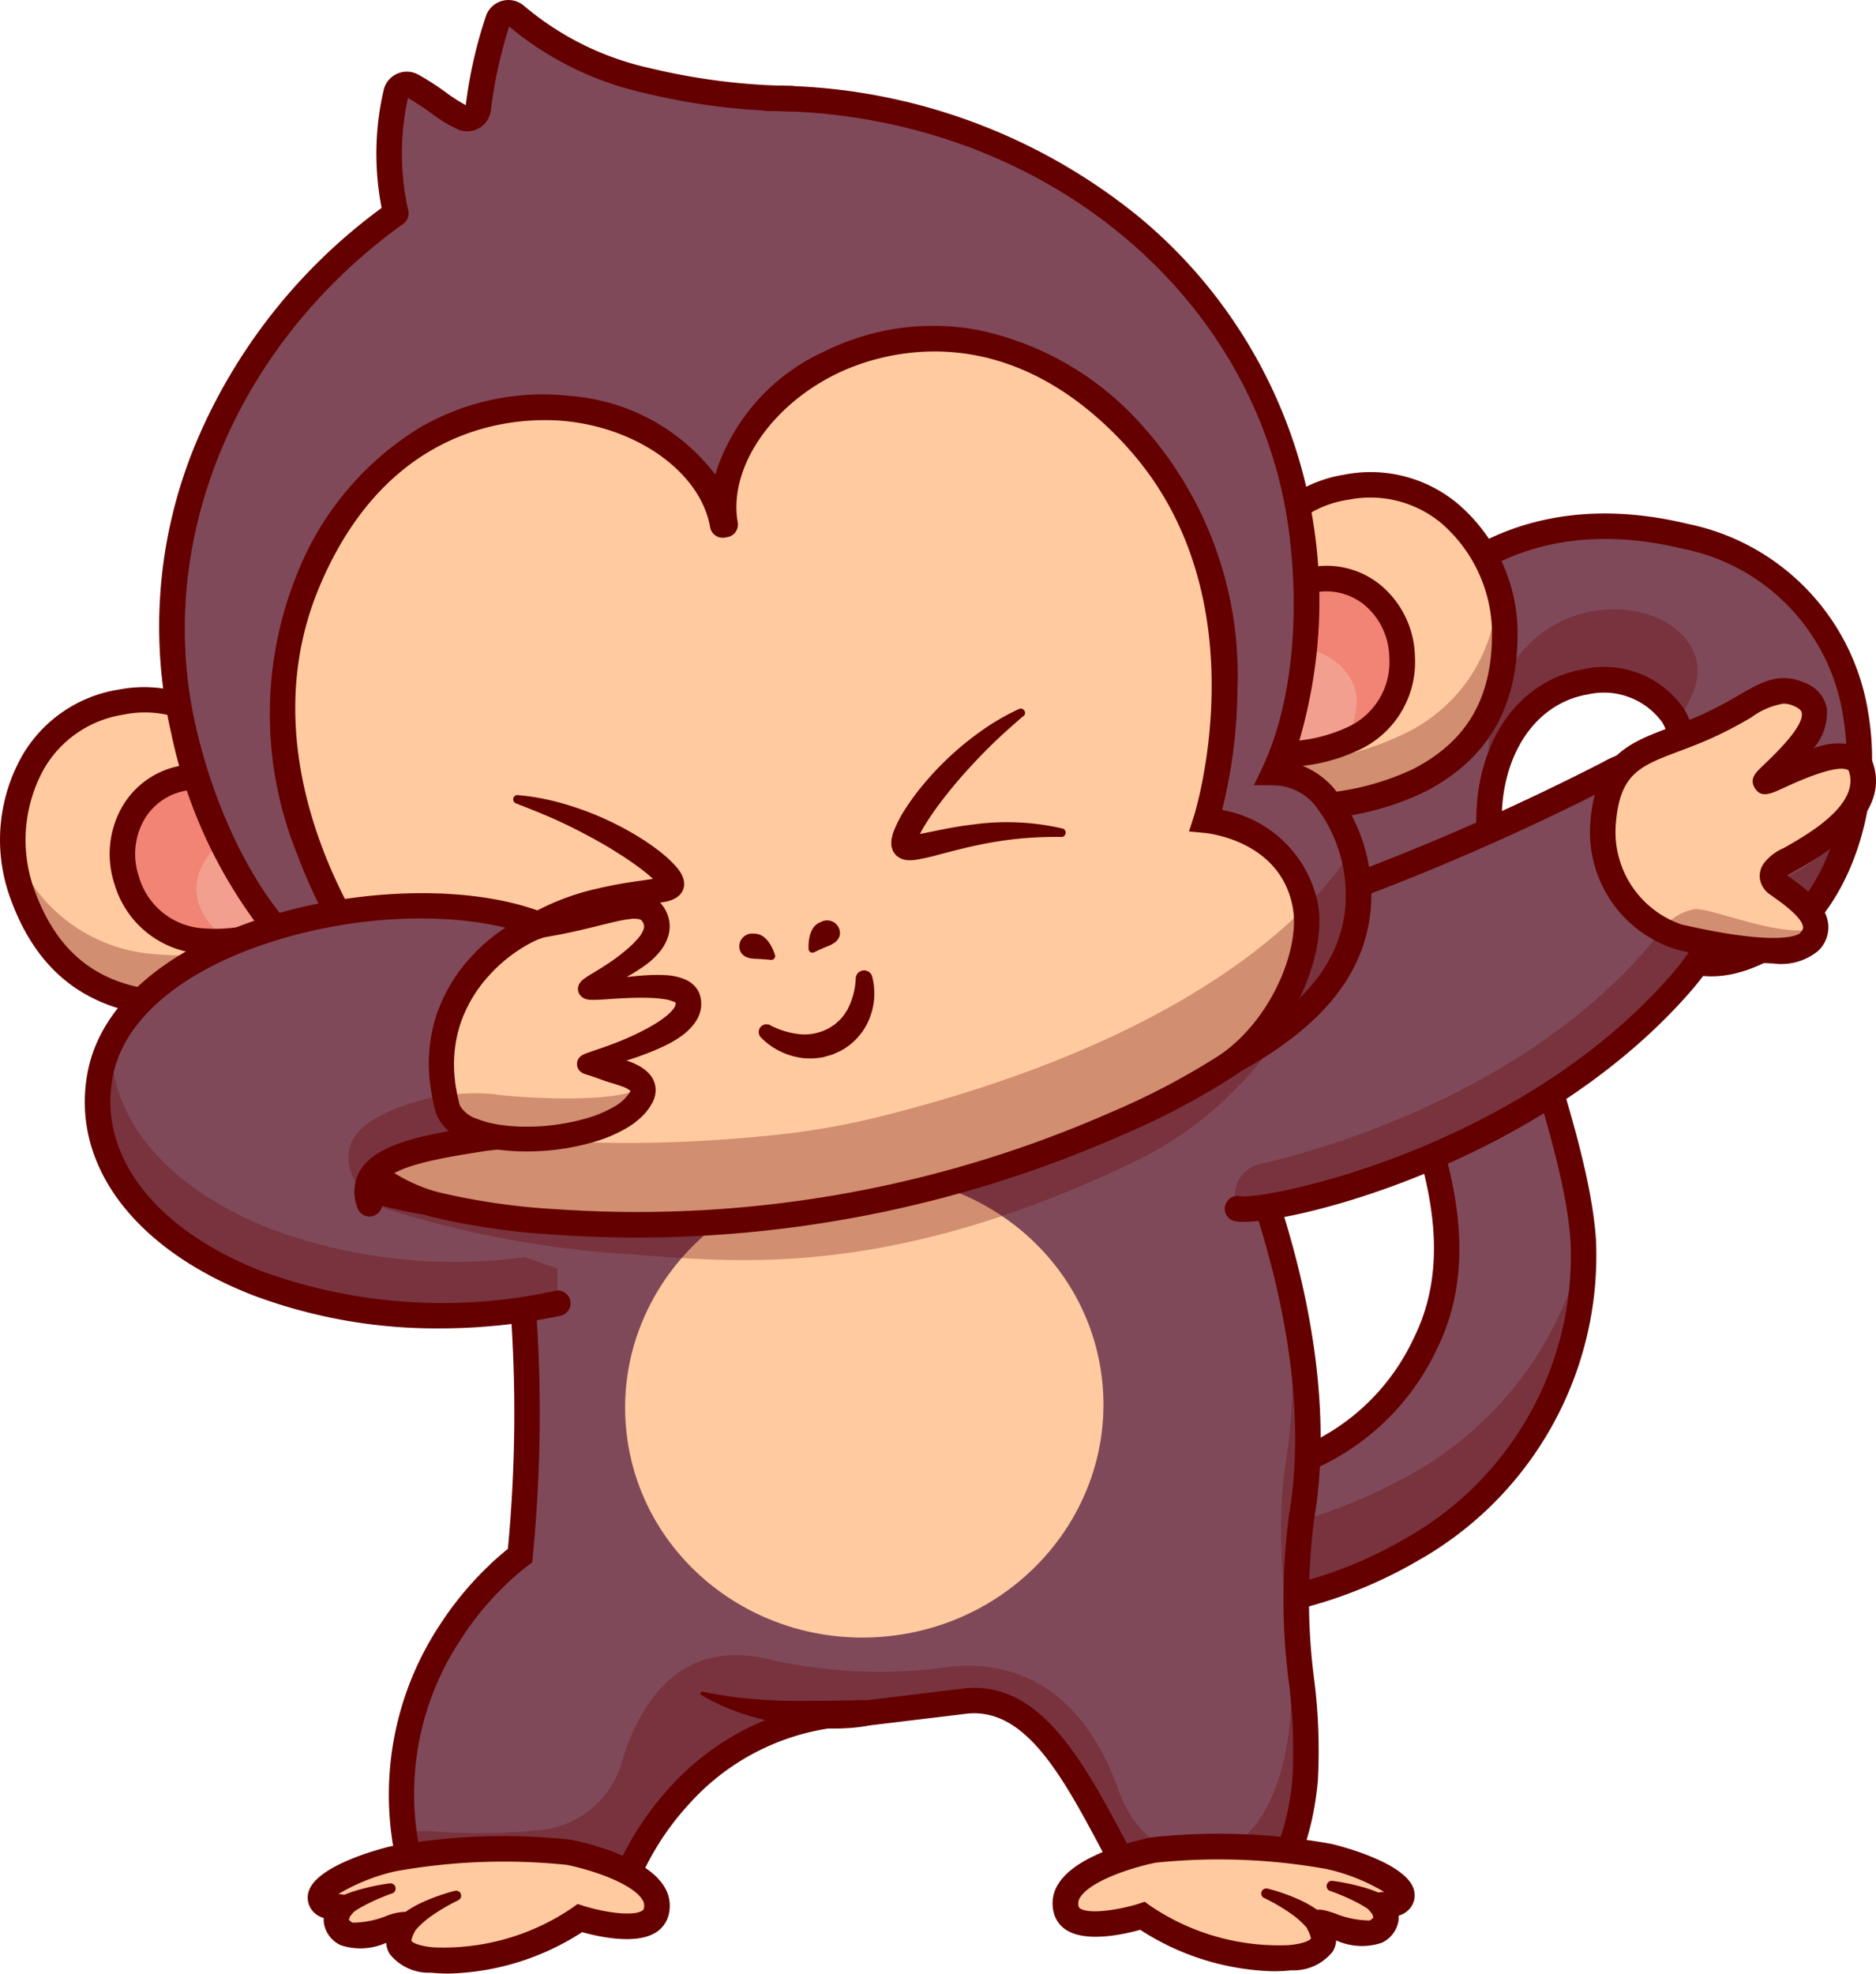 <svg id="Group_597" data-name="Group 597" xmlns="http://www.w3.org/2000/svg" width="104.32" height="109.724" viewBox="0 0 104.32 109.724">
  <g id="Group_240" data-name="Group 240" transform="translate(64.877 29.258)">
    <g id="Group_239" data-name="Group 239" transform="translate(0 0)">
      <path id="Path_439" data-name="Path 439" d="M2303.89,1446.742s9.742,1.814,14.335-7.266c4.491-8.878-4.678-19.333-4.924-27.352-.332-10.855,6.921-20.643,19.394-17.622,12.654,3.064,11.321,18.484,5.167,22.477-3.625,2.352-6.782,1.442-7.925-2.606s3.99-6.711,2.125-9.879-8.71-2.947-10.055,3.738,4.544,18.058,5.05,25.438a18.852,18.852,0,0,1-9.536,17.165c-7.14,4.034-13.125,3.279-13.125,3.279Z" transform="translate(-2303.89 -1393.947)" fill="#804959"/>
    </g>
  </g>
  <g id="Group_244" data-name="Group 244" transform="translate(65.126 69.195)" opacity="0.3">
    <g id="Group_243" data-name="Group 243">
      <path id="Path_441" data-name="Path 441" d="M2332.968,2379.789a18.879,18.879,0,0,1-9.55,16.952c-7.14,4.033-13.125,3.279-13.125,3.279l-.256-3.741a28.958,28.958,0,0,0,12.744-3.406A19.685,19.685,0,0,0,2332.968,2379.789Z" transform="translate(-2310.037 -2379.789)" fill="#650000"/>
    </g>
  </g>
  <g id="Group_246" data-name="Group 246" transform="translate(82.775 33.874)" opacity="0.3">
    <g id="Group_245" data-name="Group 245" transform="translate(0)">
      <path id="Path_442" data-name="Path 442" d="M2745.92,1517.554c-.028.146-.055.294-.078.444a12.8,12.8,0,0,1,.089-4.356c1.5-6.7,8.951-6.96,10.961-3.8.95,1.491.2,2.879-.725,4.354a3.027,3.027,0,0,0-.191-.379C2754.111,1510.647,2747.265,1510.869,2745.92,1517.554Z" transform="translate(-2745.702 -1507.885)" fill="#650000"/>
    </g>
  </g>
  <g id="Group_248" data-name="Group 248" transform="translate(90.756 45.515)" opacity="0.3">
    <g id="Group_247" data-name="Group 247" transform="translate(0 0)">
      <path id="Path_443" data-name="Path 443" d="M2954.981,1795.244a10.853,10.853,0,0,1-4.174,6.776c-3.626,2.352-6.781,1.441-7.925-2.608a5.337,5.337,0,0,1,.648-4.043.7.7,0,0,0,.023.085c1.218,4.043,4.646,4.934,8.6,2.56A9.093,9.093,0,0,0,2954.981,1795.244Z" transform="translate(-2942.713 -1795.244)" fill="#650000"/>
    </g>
  </g>
  <g id="Group_250" data-name="Group 250" transform="translate(64.107 28.548)">
    <g id="Group_249" data-name="Group 249" transform="translate(0 0)">
      <path id="Path_444" data-name="Path 444" d="M2287.438,1438.058a11.637,11.637,0,0,1-1.359-.065l-.579-.073-.608-8.866.9.168a14.366,14.366,0,0,0,5.21-.234,12.088,12.088,0,0,0,8.363-6.655c2.645-5.229.255-11.124-2.057-16.825-1.464-3.611-2.846-7.021-2.943-10.185-.2-6.432,2.189-12.3,6.384-15.709,3.716-3.016,8.518-3.923,13.886-2.624a12.718,12.718,0,0,1,10.038,10.5c.9,5.257-1.1,10.958-4.652,13.261-2.075,1.347-4.051,1.728-5.712,1.1a5.716,5.716,0,0,1-3.281-4.11c-.645-2.282.421-4.123,1.361-5.747.974-1.683,1.536-2.775.835-3.965a4.013,4.013,0,0,0-4.134-1.559c-2.33.392-4.055,2.29-4.616,5.078-.747,3.716.9,9.139,2.5,14.383,1.206,3.961,2.345,7.7,2.562,10.867a19.475,19.475,0,0,1-9.9,17.831A25.192,25.192,0,0,1,2287.438,1438.058Zm-.606-1.434a23.624,23.624,0,0,0,12.112-3.231,18.033,18.033,0,0,0,9.178-16.5c-.206-3-1.322-6.67-2.5-10.551-1.648-5.412-3.352-11.008-2.533-15.075.681-3.386,2.838-5.7,5.77-6.2a5.372,5.372,0,0,1,5.591,2.238c1.156,1.964.147,3.708-.829,5.394-.877,1.515-1.706,2.946-1.224,4.652a4.382,4.382,0,0,0,2.416,3.169c1.224.461,2.759.127,4.441-.964,3.052-1.98,4.821-7.178,4.027-11.833a11.216,11.216,0,0,0-8.974-9.36c-4.922-1.192-9.3-.38-12.659,2.347-3.853,3.127-6.043,8.572-5.86,14.565.089,2.91,1.425,6.206,2.84,9.7,2.317,5.716,4.943,12.194,2.008,18a13.608,13.608,0,0,1-9.365,7.41,16.232,16.232,0,0,1-4.837.343Z" transform="translate(-2284.893 -1376.413)" fill="#650000"/>
    </g>
  </g>
  <g id="Group_252" data-name="Group 252" transform="translate(22.334 49.384)">
    <g id="Group_251" data-name="Group 251" transform="translate(0 0)">
      <path id="Path_445" data-name="Path 445" d="M1303.958,1940.311c-.89,9.612-7.863,8.912-10.425,4.073-2.472-4.67-4.637-8.793-8.391-8.458l-5.553.675c-10.166.09-13.432,9.358-13.432,9.358a45.058,45.058,0,0,1-9.649.572c-2.135-.222-1.9.936-2.487-2.25-1.958-10.56,6.286-16.435,6.286-16.435a82.2,82.2,0,0,0,.11-14.608l-.023-2.884-.087-10.994,32.706-8.609c.787,1.113,1.581,2.325,2.362,3.614a69.86,69.86,0,0,1,4.2,8.065,62.574,62.574,0,0,1,2.305,6.028c1.864,5.772,2.794,11.793,1.9,17.174C1302.825,1931.317,1304.328,1936.3,1303.958,1940.311Z" transform="translate(-1253.72 -1890.751)" fill="#804959"/>
    </g>
  </g>
  <g id="Group_254" data-name="Group 254" transform="translate(22.465 68.866)" opacity="0.3">
    <g id="Group_253" data-name="Group 253" transform="translate(0)">
      <path id="Path_446" data-name="Path 446" d="M1307.05,2401.75c-.89,9.612-7.863,8.912-10.425,4.073-2.472-4.67-4.637-8.793-8.391-8.458l-5.553.675c-10.166.091-13.431,9.358-13.431,9.358a45.063,45.063,0,0,1-9.649.573c-2.135-.222-1.9.935-2.488-2.25q-.1-.564-.17-1.106c.28.138.755-.1,1.823.014a31.557,31.557,0,0,0,5.724-.082,5.219,5.219,0,0,0,4.542-3.709c.918-3.113,3.15-7.163,8.475-5.715a28.223,28.223,0,0,0,9.966.327c3.754-.335,7.316,1.509,9.218,6.913,1.817,5.165,8.634,5.658,9.524-3.953.37-4.011-1.132-8.994-.184-14.679a32.717,32.717,0,0,0-.521-12.057,35.684,35.684,0,0,1,1.355,15.4C1305.918,2392.756,1307.42,2397.738,1307.05,2401.75Z" transform="translate(-1256.943 -2371.672)" fill="#650000"/>
    </g>
  </g>
  <g id="Group_256" data-name="Group 256" transform="translate(5.422 50.355)">
    <g id="Group_255" data-name="Group 255" transform="translate(0)">
      <path id="Path_447" data-name="Path 447" d="M861.811,1936.824a29.89,29.89,0,0,1-16.636-1.1c-5.987-2.314-9.808-6.659-8.774-11.727,1.837-9.01,21.665-12.027,27.133-6.524,2.646,2.663,4.167,6.513-.369,8.859" transform="translate(-836.232 -1914.715)" fill="#804959"/>
    </g>
  </g>
  <g id="Group_258" data-name="Group 258" transform="translate(49.233 63.56)">
    <g id="Group_257" data-name="Group 257">
      <path id="Path_448" data-name="Path 448" d="M1917.726,2240.687" transform="translate(-1917.726 -2240.687)" fill="none" stroke="#650000" stroke-linecap="round" stroke-width="34.989"/>
    </g>
  </g>
  <g id="Group_260" data-name="Group 260" transform="translate(33.449 63.958)">
    <g id="Group_259" data-name="Group 259" transform="translate(0 0)">
      <ellipse id="Ellipse_12" data-name="Ellipse 12" cx="13.304" cy="12.859" rx="13.304" ry="12.859" transform="translate(0 2.867) rotate(-6.186)" fill="#ffca9f"/>
    </g>
  </g>
  <g id="Group_262" data-name="Group 262" transform="translate(21.629 48.675)">
    <g id="Group_261" data-name="Group 261" transform="translate(0)">
      <path id="Path_449" data-name="Path 449" d="M1281.9,1931.746a6.756,6.756,0,0,1-5.691-3.833l-.035-.066c-2.358-4.454-4.391-8.3-7.656-8.019l-5.62.678a13.084,13.084,0,0,0-9.971,4.439,14.98,14.98,0,0,0-2.8,4.449l-.14.392-.411.07a45.234,45.234,0,0,1-9.84.578,5.11,5.11,0,0,0-1.122.008c-1.438.14-1.561-.524-1.969-2.724l-.021-.111a17.133,17.133,0,0,1,2.511-12.693,18.34,18.34,0,0,1,3.794-4.246,80.128,80.128,0,0,0,.084-14.148.709.709,0,0,1,1.407-.17,81.855,81.855,0,0,1-.109,14.763l-.032.32-.262.187a16.553,16.553,0,0,0-3.724,4.113,15.526,15.526,0,0,0-2.276,11.615l.021.112c.132.713.242,1.3.327,1.582l.11-.01a6.56,6.56,0,0,1,1.406-.007,42.607,42.607,0,0,0,9.066-.5,16.767,16.767,0,0,1,2.884-4.481,14.636,14.636,0,0,1,11.009-4.949l5.537-.673c4.206-.375,6.556,4.066,9.045,8.767l.035.066c1.137,2.147,3.233,3.388,5.1,3.014,2.178-.436,3.635-2.922,4-6.823a30.484,30.484,0,0,0-.2-5.346,35.612,35.612,0,0,1,.02-9.383c1.8-10.785-4.049-25.026-10.641-34.356a.709.709,0,1,1,1.158-.818,68.893,68.893,0,0,1,8.491,16.5c2.456,7.01,3.283,13.546,2.39,18.9a34.478,34.478,0,0,0-.007,9.02,31.435,31.435,0,0,1,.2,5.606c-.6,6.489-3.786,7.813-5.129,8.082A4.819,4.819,0,0,1,1281.9,1931.746Z" transform="translate(-1236.315 -1873.239)" fill="#650000"/>
    </g>
  </g>
  <g id="Group_264" data-name="Group 264" transform="translate(38.968 94.055)">
    <g id="Group_263" data-name="Group 263" transform="translate(0 0)">
      <path id="Path_450" data-name="Path 450" d="M1673.635,2995.332a8.78,8.78,0,0,1-1.208.141c-.4.025-.8.025-1.2.013a16.262,16.262,0,0,1-2.376-.265,15.891,15.891,0,0,1-2.317-.593,11.737,11.737,0,0,1-2.165-.987.1.1,0,0,1,.07-.189h0c.769.143,1.517.28,2.276.352s1.509.133,2.265.146,1.507,0,2.258,0,1.513-.032,2.233-.025h.03a.71.71,0,0,1,.127,1.408Z" transform="translate(-1664.321 -2993.45)" fill="#650000"/>
    </g>
  </g>
  <g id="Group_273" data-name="Group 273" transform="translate(58.531 101.949)">
    <g id="Group_266" data-name="Group 266" transform="translate(0.708 0.711)">
      <g id="Group_265" data-name="Group 265">
        <path id="Path_451" data-name="Path 451" d="M2169.635,3206.079s-5.494,1.066-4.868,3.33c.428,1.546,4.238.329,4.238.329a13.361,13.361,0,0,0,8.215,2.33c2.906-.272,1.508-1.824,1.612-1.956s2.328.945,3.143.507a.921.921,0,0,0,.308-1.485c.012-.052.788.059,1.037-.238.733-.873-2.19-2.055-3.939-2.456A34.706,34.706,0,0,0,2169.635,3206.079Z" transform="translate(-2164.718 -3205.887)" fill="#ffca9f"/>
      </g>
    </g>
    <g id="Group_268" data-name="Group 268" transform="translate(0 0)">
      <g id="Group_267" data-name="Group 267">
        <path id="Path_452" data-name="Path 452" d="M2159.5,3195.973a14.248,14.248,0,0,1-7.392-2.306c-.865.242-2.857.693-3.99.08a1.6,1.6,0,0,1-.81-1,2.014,2.014,0,0,1,.247-1.633c1.081-1.744,4.754-2.5,5.169-2.582l.056-.009a35,35,0,0,1,9.984.374c.04.01,4.026.94,4.543,2.482a1.144,1.144,0,0,1-.219,1.121,1.233,1.233,0,0,1-.61.38,1.479,1.479,0,0,1-.023.368,1.648,1.648,0,0,1-.92,1.143,3.483,3.483,0,0,1-2.528-.131,1.421,1.421,0,0,1-.191.611,2.772,2.772,0,0,1-2.3,1.05C2160.169,3195.958,2159.832,3195.973,2159.5,3195.973Zm-7.143-3.867.291.213a12.741,12.741,0,0,0,7.73,2.2c.873-.082,1.171-.283,1.213-.354.012-.022.014-.1-.119-.4a.858.858,0,0,1,.028-.936c.342-.433.777-.29,1.437-.072a5.186,5.186,0,0,0,1.93.392c.152-.082.193-.147.2-.16a.47.47,0,0,0-.1-.252l-.227-.27.085-.336c.084-.367.369-.559.848-.569a10.85,10.85,0,0,0-3.217-1.277,34.032,34.032,0,0,0-9.481-.35c-1.339.266-3.64,1.018-4.206,1.932a.6.6,0,0,0-.085.508c.009.031.021.075.118.128.59.319,2.271.019,3.221-.285Z" transform="translate(-2147.234 -3188.329)" fill="#650000"/>
      </g>
    </g>
    <g id="Group_270" data-name="Group 270" transform="translate(11.602 3.037)">
      <g id="Group_269" data-name="Group 269">
        <path id="Path_453" data-name="Path 453" d="M2433.989,3263.31c.293.074.567.158.847.254s.553.2.827.323a5.844,5.844,0,0,1,1.587,1l.006.006a.611.611,0,1,1-.823.9.634.634,0,0,1-.083-.093,4.8,4.8,0,0,0-1.119-1.039c-.221-.155-.453-.3-.691-.439s-.486-.27-.728-.385l-.009,0a.278.278,0,0,1,.187-.521Z" transform="translate(-2433.643 -3263.302)" fill="#650000"/>
      </g>
    </g>
    <g id="Group_272" data-name="Group 272" transform="translate(15.239 2.617)">
      <g id="Group_271" data-name="Group 271">
        <path id="Path_454" data-name="Path 454" d="M2523.732,3252.941c.275.035.534.081.8.134s.527.116.79.188a7.287,7.287,0,0,1,1.572.618l.006,0a.611.611,0,0,1-.588,1.072.635.635,0,0,1-.1-.072,6.244,6.244,0,0,0-1.208-.783c-.223-.113-.451-.22-.685-.319s-.474-.194-.706-.274l-.01,0a.291.291,0,0,1,.133-.564Z" transform="translate(-2523.403 -3252.939)" fill="#650000"/>
      </g>
    </g>
  </g>
  <g id="Group_275" data-name="Group 275" transform="translate(61.989 42.39)">
    <g id="Group_274" data-name="Group 274" transform="translate(0 0)">
      <path id="Path_455" data-name="Path 455" d="M2264.069,1730.383c-7.232,8.269-18.55,11.729-22.96,12.409a6.593,6.593,0,0,1-1.634.112l-2.362-4.706-4.507-8.977s.71-.165,2-.521c1.694-.468,4.385-1.265,7.77-2.45a145.684,145.684,0,0,0,17.714-7.558C2265.591,1715.9,2270.2,1723.377,2264.069,1730.383Z" transform="translate(-2232.606 -1718.09)" fill="#804959"/>
    </g>
  </g>
  <g id="Group_279" data-name="Group 279" transform="translate(68.672 42.527)" opacity="0.3">
    <g id="Group_278" data-name="Group 278" transform="translate(0 0)">
      <path id="Path_457" data-name="Path 457" d="M2422.355,1733.647c-8.515,9.736-22.7,12.8-24.594,12.521h0a1.739,1.739,0,0,1,1.167-2.475c5.366-1.233,15.175-4.7,21.454-11.875,3.37-3.854,2.893-7.972,1.406-10.325C2425.388,1722.446,2427.126,1728.19,2422.355,1733.647Z" transform="translate(-2397.575 -1721.493)" fill="#650000"/>
    </g>
  </g>
  <g id="Group_281" data-name="Group 281" transform="translate(61.28 41.69)">
    <g id="Group_280" data-name="Group 280" transform="translate(0)">
      <path id="Path_458" data-name="Path 458" d="M2223,1727.052a2.824,2.824,0,0,1-.413-.025.709.709,0,1,1,.21-1.4c1.408.214,15.451-2.564,23.954-12.286,3.363-3.845,3.238-7.725,1.7-9.7a3.646,3.646,0,0,0-4.823-.891,137.069,137.069,0,0,1-27.644,10.589.709.709,0,1,1-.321-1.381,135.623,135.623,0,0,0,27.322-10.472,5.1,5.1,0,0,1,6.584,1.284c1.885,2.423,2.14,7.057-1.751,11.506C2239.7,1723.56,2226.3,1727.052,2223,1727.052Z" transform="translate(-2215.117 -1700.813)" fill="#650000"/>
    </g>
  </g>
  <g id="Group_283" data-name="Group 283" transform="translate(69.287 26.951)">
    <g id="Group_282" data-name="Group 282" transform="translate(0)">
      <path id="Path_459" data-name="Path 459" d="M2412.769,1343.467a6.547,6.547,0,0,1,5.58-6.361c5.384-.951,8.727,3.85,8.8,7.89.082,4.245-1.7,6.827-4.75,8.407a15.145,15.145,0,0,1-6.849,1.47" transform="translate(-2412.769 -1336.984)" fill="#ffca9f"/>
    </g>
  </g>
  <g id="Group_287" data-name="Group 287" transform="translate(69.692 32.175)">
    <g id="Group_286" data-name="Group 286">
      <path id="Path_461" data-name="Path 461" d="M2422.766,1469.511a3.686,3.686,0,0,1,3.248-3.491,4.28,4.28,0,0,1,5.022,4.24,4.66,4.66,0,0,1-2.782,4.6,9.259,9.259,0,0,1-3.95.838" transform="translate(-2422.766 -1465.945)" fill="#f28475"/>
    </g>
  </g>
  <g id="Group_307" data-name="Group 307" transform="translate(69.871 35.983)">
    <g id="Group_306" data-name="Group 306" transform="translate(0 0)">
      <path id="Path_471" data-name="Path 471" d="M2432.75,1563.031a3.465,3.465,0,0,1-.965,2.326,12.7,12.7,0,0,1-3.338.576l-1.265-4.627a2.564,2.564,0,0,1,.509-1.228c.083-.018.167-.034.254-.05C2431.049,1559.481,2432.822,1561.367,2432.75,1563.031Z" transform="translate(-2427.182 -1559.932)" fill="#f29f8f"/>
    </g>
  </g>
  <g id="Group_289" data-name="Group 289" transform="translate(68.984 31.465)">
    <g id="Group_288" data-name="Group 288">
      <path id="Path_462" data-name="Path 462" d="M2407.65,1459.587c-.09,0-.145,0-.158,0a.709.709,0,0,1,.052-1.417,8.616,8.616,0,0,0,3.609-.765,3.975,3.975,0,0,0,2.388-3.958,3.863,3.863,0,0,0-1.368-2.855,3.349,3.349,0,0,0-2.822-.694,2.947,2.947,0,0,0-2.662,2.8.709.709,0,0,1-.708.7h0a.709.709,0,0,1-.7-.713,4.382,4.382,0,0,1,3.833-4.185,4.728,4.728,0,0,1,3.974,1,5.316,5.316,0,0,1,1.88,3.932,5.39,5.39,0,0,1-3.175,5.241A9.9,9.9,0,0,1,2407.65,1459.587Z" transform="translate(-2405.272 -1448.414)" fill="#650000"/>
    </g>
  </g>
  <g id="Group_291" data-name="Group 291" transform="translate(68.579 26.242)">
    <g id="Group_290" data-name="Group 290" transform="translate(0 0)">
      <path id="Path_463" data-name="Path 463" d="M2399.123,1338.8c-.225,0-.362-.006-.389-.007a.709.709,0,1,1,.07-1.416,14.534,14.534,0,0,0,6.488-1.391c3.051-1.58,4.438-4.047,4.367-7.765a8.142,8.142,0,0,0-2.823-5.9,6.177,6.177,0,0,0-5.15-1.3,5.81,5.81,0,0,0-4.994,5.662.71.71,0,0,1-.708.709h0a.708.708,0,0,1-.708-.7,7.3,7.3,0,0,1,6.165-7.062,7.558,7.558,0,0,1,6.3,1.6,9.483,9.483,0,0,1,3.34,6.971c.082,4.26-1.6,7.22-5.133,9.05A15.651,15.651,0,0,1,2399.123,1338.8Z" transform="translate(-2395.274 -1319.482)" fill="#650000"/>
    </g>
  </g>
  <g id="Group_293" data-name="Group 293" transform="translate(0.713 38.906)">
    <g id="Group_292" data-name="Group 292" transform="translate(0 0)">
      <path id="Path_464" data-name="Path 464" d="M733.444,1636.315a6.547,6.547,0,0,0-7.413-4.08c-5.386.94-6.894,6.592-5.591,10.417,1.369,4.019,3.92,5.841,7.329,6.287a15.15,15.15,0,0,0,6.94-.951" transform="translate(-720 -1632.109)" fill="#ffca9f"/>
    </g>
  </g>
  <g id="Group_297" data-name="Group 297" transform="translate(0.721 47.059)" opacity="0.3">
    <g id="Group_296" data-name="Group 296" transform="translate(0 0)">
      <path id="Path_466" data-name="Path 466" d="M720.623,1835.75c1.37,4.02,3.92,5.842,7.329,6.288a15.156,15.156,0,0,0,6.94-.952l-.271-2.5a16.151,16.151,0,0,1-6.757.743,9.023,9.023,0,0,1-7.674-5.968A8.453,8.453,0,0,0,720.623,1835.75Z" transform="translate(-720.19 -1833.36)" fill="#650000"/>
    </g>
  </g>
  <g id="Group_299" data-name="Group 299" transform="translate(71.477 32.568)" opacity="0.3">
    <g id="Group_298" data-name="Group 298">
      <path id="Path_467" data-name="Path 467" d="M2479.006,1478.038c.082,4.246-1.7,6.828-4.749,8.409a15.156,15.156,0,0,1-6.85,1.468l-.6-2.442a16.151,16.151,0,0,0,6.606-1.6,9.023,9.023,0,0,0,5.183-8.225A8.455,8.455,0,0,1,2479.006,1478.038Z" transform="translate(-2466.811 -1475.644)" fill="#650000"/>
    </g>
  </g>
  <g id="Group_301" data-name="Group 301" transform="translate(6.804 43.166)">
    <g id="Group_300" data-name="Group 300" transform="translate(0)">
      <path id="Path_468" data-name="Path 468" d="M878.117,1739.517a3.686,3.686,0,0,0-4.243-2.176,4.28,4.28,0,0,0-3.277,5.7,4.66,4.66,0,0,0,4.182,3.377,9.262,9.262,0,0,0,4-.557" transform="translate(-870.359 -1737.264)" fill="#f28475"/>
    </g>
  </g>
  <g id="Group_303" data-name="Group 303" transform="translate(6.804 43.165)">
    <g id="Group_302" data-name="Group 302" transform="translate(0)">
      <path id="Path_469" data-name="Path 469" d="M870.6,1743.016a4.659,4.659,0,0,0,4.181,3.376c.225.025.447.038.666.042a9.581,9.581,0,0,0,3.334-.6l-.661-6.341a3.785,3.785,0,0,0-.961-1.347,3.7,3.7,0,0,0-3.282-.829A4.281,4.281,0,0,0,870.6,1743.016Z" transform="translate(-870.362 -1737.241)" fill="#f28475"/>
    </g>
  </g>
  <g id="Group_305" data-name="Group 305" transform="translate(10.921 45.877)">
    <g id="Group_304" data-name="Group 304" transform="translate(0 0)">
      <path id="Path_470" data-name="Path 470" d="M972.165,1808.687a3.465,3.465,0,0,0,1.7,1.859,12.708,12.708,0,0,0,3.335-.6l-.387-4.781a2.563,2.563,0,0,0-.9-.981c-.084.011-.168.025-.255.04C972.554,1804.77,971.53,1807.147,972.165,1808.687Z" transform="translate(-971.986 -1804.188)" fill="#f29f8f"/>
    </g>
  </g>
  <g id="Group_309" data-name="Group 309" transform="translate(6.096 42.459)">
    <g id="Group_308" data-name="Group 308" transform="translate(0)">
      <path id="Path_472" data-name="Path 472" d="M858.785,1730.407a7.6,7.6,0,0,1-.861-.048,5.39,5.39,0,0,1-4.771-3.846,5.316,5.316,0,0,1,.428-4.337,4.729,4.729,0,0,1,3.4-2.293,4.383,4.383,0,0,1,5.03,2.629.709.709,0,0,1-1.329.494,2.942,2.942,0,0,0-3.457-1.727,3.349,3.349,0,0,0-2.416,1.613,3.862,3.862,0,0,0-.314,3.151,3.974,3.974,0,0,0,3.594,2.907,8.61,8.61,0,0,0,3.654-.51.709.709,0,0,1,.531,1.314A10.251,10.251,0,0,1,858.785,1730.407Z" transform="translate(-852.875 -1719.798)" fill="#650000"/>
    </g>
  </g>
  <g id="Group_311" data-name="Group 311" transform="translate(0 38.197)">
    <g id="Group_310" data-name="Group 310" transform="translate(0 0)">
      <path id="Path_473" data-name="Path 473" d="M712.379,1632.946a12.237,12.237,0,0,1-1.589-.1c-3.948-.517-6.534-2.728-7.908-6.761a9.484,9.484,0,0,1,.765-7.692,7.558,7.558,0,0,1,5.375-3.652,7.3,7.3,0,0,1,8.2,4.54.709.709,0,0,1-1.334.479h0a5.811,5.811,0,0,0-6.624-3.622,6.179,6.179,0,0,0-4.4,2.978,8.141,8.141,0,0,0-.643,6.512c1.2,3.52,3.344,5.367,6.751,5.813a14.545,14.545,0,0,0,6.574-.9.709.709,0,0,1,.548,1.307A16.287,16.287,0,0,1,712.379,1632.946Z" transform="translate(-702.398 -1614.604)" fill="#650000"/>
    </g>
  </g>
  <g id="Group_313" data-name="Group 313" transform="translate(9.551 0.709)">
    <g id="Group_312" data-name="Group 312" transform="translate(0 0)">
      <path id="Path_474" data-name="Path 474" d="M938.814,729.1c1.04,4.5,3.123,9.1,5.988,11.943-2.035.755-2.709,2.967-2.637,5.128a9.279,9.279,0,0,0,.771,3.465c1.526,3.307,4.74,4.89,9.031,5.632.276.046.554.091.839.132a9.456,9.456,0,0,1-2.2-.884,10.026,10.026,0,0,1-4.87-5.672c-.017-.075-.033-.15-.048-.224s-.032-.171-.041-.254-.021-.138-.028-.205a5.279,5.279,0,0,1,1.139-3.948,7.64,7.64,0,0,1,2.491-2.034s-8.005-10.266-3.67-21.106c.035-.088.069-.176.106-.263,2.465-5.9,6.579-8.728,10.664-9.51a.071.071,0,0,1,.026,0c5.286-1,10.515,1.431,12.044,5.093a5.763,5.763,0,0,1,.364,1.232l.136-.024c-.743-4.235,3.445-9.016,9.145-10.108,4.188-.8,9.193.384,13.658,5.24.064.068.128.14.189.211,7.769,8.716,3.74,21.094,3.74,21.094l.024,0a7.692,7.692,0,0,1,2.715.887,5.338,5.338,0,0,1,2.679,3.374,5.279,5.279,0,0,1,.124.579,6.625,6.625,0,0,1-.163,2.552v0a11.238,11.238,0,0,1-1.955,4.054,9.826,9.826,0,0,1-2.264,2.191c4.2-2.243,6.991-4.919,7.318-8.782a9.359,9.359,0,0,0-.514-3.691c-.691-1.987-2.06-3.736-4.168-3.753,1.725-3.647,2.114-8.686,1.562-13.268-1.741-14.4-15.179-24.3-29.92-24.232,0,0,0,0,0,0-1.353-.181-3.541-.494-6.474-.972a15.3,15.3,0,0,1-7.321-3.619.617.617,0,0,0-.978.226,24.522,24.522,0,0,0-1.113,4.966.619.619,0,0,1-.821.5c-.681-.243-1.84-1.26-2.86-1.8a.617.617,0,0,0-.885.392,14.982,14.982,0,0,0-.017,6.706C941.466,706.929,936.232,717.935,938.814,729.1Z" transform="translate(-938.156 -689.198)" fill="#804959"/>
    </g>
  </g>
  <g id="Group_317" data-name="Group 317" transform="translate(8.844 11.153)">
    <g id="Group_316" data-name="Group 316" transform="translate(0 0)">
      <path id="Path_476" data-name="Path 476" d="M936.072,1003.473a.7.7,0,0,1-.1-.007c-5.53-.8-8.839-2.756-10.413-6.169a9.464,9.464,0,0,1-.316-6.977,4.618,4.618,0,0,1,1.667-2.109,26.969,26.969,0,0,1-5.519-11.587,26.525,26.525,0,0,1,1.541-16.53,31.162,31.162,0,0,1,10.541-12.95.709.709,0,0,1,.827,1.151c-9.381,6.74-13.906,17.735-11.528,28.009,1.1,4.753,3.266,9.089,5.8,11.6l.788.782-1.041.386a3.031,3.031,0,0,0-1.763,1.789,8.174,8.174,0,0,0,.293,5.843c1.373,2.976,4.25,4.629,9.328,5.36a.709.709,0,0,1-.1,1.41Z" transform="translate(-920.714 -947.011)" fill="#650000"/>
    </g>
  </g>
  <g id="Group_319" data-name="Group 319" transform="translate(41.952 4.745)">
    <g id="Group_318" data-name="Group 318" transform="translate(0 0)">
      <path id="Path_477" data-name="Path 477" d="M1764.234,843.964a.709.709,0,0,1-.334-1.334c4.527-2.418,6.669-4.952,6.946-8.216a8.182,8.182,0,0,0-1.717-5.595,3.03,3.03,0,0,0-2.264-1.081l-1.11-.008.475-1c1.545-3.267,2.092-7.962,1.5-12.88-1.573-13.015-13.176-22.919-27.606-23.575h-.008l-.08,0c-.422-.02-.858-.031-1.334-.032h-.027l-.041,0a.709.709,0,0,1,.072-1.415h.01c.469,0,.9.011,1.323.031h.007l.06,0a32.5,32.5,0,0,1,19.264,7.283,27.687,27.687,0,0,1,8.523,30.316,4.618,4.618,0,0,1,2.283,1.413,9.471,9.471,0,0,1,2.082,6.669c-.318,3.744-2.761,6.714-7.691,9.347A.705.705,0,0,1,1764.234,843.964Z" transform="translate(-1737.978 -788.82)" fill="#650000"/>
    </g>
  </g>
  <g id="Group_321" data-name="Group 321" transform="translate(20.965 49.384)" opacity="0.3">
    <g id="Group_320" data-name="Group 320" transform="translate(0 0)">
      <path id="Path_478" data-name="Path 478" d="M1271.391,1895.81c0,.089,0,.175-.007.264-.051,1-1.506,3.774-4.24,6.357a20.522,20.522,0,0,1-1.69,1.434,19.316,19.316,0,0,1-3.3,2.032c-13.959,6.74-22.583,5.588-28.15,5.209a56.9,56.9,0,0,1-14.077-2.691l7.956-9.054,32.707-8.609c.787,1.113,1.58,2.325,2.362,3.614,1.694-.468,4.385-1.265,7.769-2.45a12.492,12.492,0,0,1,.585,1.148c.018.037.036.076.053.115s-.4.569-.383.625A5.15,5.15,0,0,1,1271.391,1895.81Z" transform="translate(-1219.922 -1890.751)" fill="#650000"/>
    </g>
  </g>
  <g id="Group_323" data-name="Group 323" transform="translate(15.403 18.838)">
    <g id="Group_322" data-name="Group 322" transform="translate(0 0)">
      <path id="Path_479" data-name="Path 479" d="M1084.236,1178.036a2.1,2.1,0,0,0,.11.2,20.189,20.189,0,0,0,4.87,5.672,6.671,6.671,0,0,0,1.36.752,4.34,4.34,0,0,0,.554.182c.4.058.811.108,1.227.152.133.016.266.028.4.04,2.19.206,3.42.5,4.892.681a26.313,26.313,0,0,0,4.61.137,110.231,110.231,0,0,0,11.352-.785,70.762,70.762,0,0,0,15.823-5.183,52.1,52.1,0,0,0,7.189-3.982s0,0,0,0a12.818,12.818,0,0,0,1.062-1.023,6.6,6.6,0,0,0,1.956-4.054v0a5.109,5.109,0,0,0-.412-2.27c-.021-.056.406-.573.382-.624s-.034-.079-.053-.116a8.7,8.7,0,0,0-2.556-3.5,3.968,3.968,0,0,0-2.714-.887,1.812,1.812,0,0,0-.31.048s3.892-12.354-3.877-21.07c-.063-.072-.126-.142-.191-.21-4.316-4.693-9.134-5.959-13.234-5.314-5.338.84-9.454,4.923-9.645,8.9a5.785,5.785,0,0,0,.078,1.282c-.747-4.255-6.362-7.332-12.121-6.375a.077.077,0,0,0-.026,0c-4.177.7-8.427,3.525-10.95,9.56-.037.086-.071.173-.106.262-4.336,10.841,3.67,21.106,3.67,21.106a3.692,3.692,0,0,0-2.205,1.984,9.985,9.985,0,0,0-1.1,3.969c0,.06-.011.122-.015.184C1084.25,1177.852,1084.242,1177.944,1084.236,1178.036Z" transform="translate(-1082.618 -1136.729)" fill="#ffca9f"/>
    </g>
  </g>
  <g id="Group_327" data-name="Group 327" transform="translate(30.241 54.639)">
    <g id="Group_326" data-name="Group 326" transform="translate(0 0)">
      <ellipse id="Ellipse_14" data-name="Ellipse 14" cx="3.492" cy="1.94" rx="3.492" ry="1.94" transform="matrix(0.985, -0.173, 0.173, 0.985, 0, 1.208)" fill="#f28475"/>
    </g>
  </g>
  <g id="Group_329" data-name="Group 329" transform="translate(20.941)">
    <g id="Group_328" data-name="Group 328" transform="translate(0 0)">
      <path id="Path_480" data-name="Path 480" d="M1220.4,684.269a.709.709,0,0,1-.693-.564,15.719,15.719,0,0,1,.023-7.025,1.326,1.326,0,0,1,1.9-.846,14.792,14.792,0,0,1,1.533.984,9.757,9.757,0,0,0,1.13.728,24.928,24.928,0,0,1,1.147-5.033,1.327,1.327,0,0,1,2.1-.483,16.242,16.242,0,0,0,7,3.458,35.7,35.7,0,0,0,7.86.988.709.709,0,0,1,.076,1.415,35.947,35.947,0,0,1-8.224-1.016,17.8,17.8,0,0,1-7.548-3.7,25.438,25.438,0,0,0-1.017,4.665,1.326,1.326,0,0,1-1.76,1.084,7.568,7.568,0,0,1-1.574-.947,15.1,15.1,0,0,0-1.275-.834,14.383,14.383,0,0,0,.019,6.269.709.709,0,0,1-.694.854Z" transform="translate(-1219.332 -671.698)" fill="#650000"/>
    </g>
  </g>
  <g id="Group_331" data-name="Group 331" transform="translate(44.961 51.185)">
    <g id="Group_330" data-name="Group 330" transform="translate(0 0)">
      <path id="Path_481" data-name="Path 481" d="M1812.586,1936.971a.214.214,0,0,1-.307-.186c-.016-.467.054-1.286.7-1.507a.713.713,0,0,1,1.043.693c-.045.281-.239.485-.66.654C1813.1,1936.728,1812.8,1936.865,1812.586,1936.971Z" transform="translate(-1812.277 -1935.211)" fill="#650000"/>
    </g>
  </g>
  <g id="Group_333" data-name="Group 333" transform="translate(41.118 51.908)">
    <g id="Group_332" data-name="Group 332" transform="translate(0)">
      <path id="Path_482" data-name="Path 482" d="M1719.154,1954.51a.214.214,0,0,0,.225-.28c-.144-.444-.489-1.191-1.169-1.179a.713.713,0,0,0-.744,1.007c.138.249.39.375.843.39C1718.588,1954.458,1718.916,1954.485,1719.154,1954.51Z" transform="translate(-1717.405 -1953.052)" fill="#650000"/>
    </g>
  </g>
  <g id="Group_335" data-name="Group 335" transform="translate(42.21 53.943)">
    <g id="Group_334" data-name="Group 334" transform="translate(0)">
      <path id="Path_483" data-name="Path 483" d="M1745,2006.359a4.521,4.521,0,0,0,1.678.492,2.827,2.827,0,0,0,1.541-.327c.114-.063.218-.142.331-.208.094-.09.2-.172.291-.263s.182-.191.255-.3l.108-.168a.779.779,0,0,0,.1-.173,4.1,4.1,0,0,0,.428-1.659v-.023a.467.467,0,0,1,.917-.085,3.742,3.742,0,0,1-.145,2.312,3.534,3.534,0,0,1-1.615,1.816l-.284.129a1.706,1.706,0,0,1-.29.112l-.3.084-.15.04c-.051.008-.1.012-.153.018a3.326,3.326,0,0,1-.613.035,2.735,2.735,0,0,1-.6-.066,3.909,3.909,0,0,1-2.019-1.078.433.433,0,0,1,.5-.7Z" transform="translate(-1744.357 -2003.292)" fill="#650000"/>
    </g>
  </g>
  <g id="Group_337" data-name="Group 337" transform="translate(15 18.12)">
    <g id="Group_336" data-name="Group 336" transform="translate(0 0)">
      <path id="Path_484" data-name="Path 484" d="M1093.142,1169.67q-2.279,0-4.553-.159a38.809,38.809,0,0,1-6.869-.987c-3.918-1.008-7.111-4.6-7.634-7.331a6.615,6.615,0,0,1,3.218-6.807,28.612,28.612,0,0,1-3.085-6.008,20.76,20.76,0,0,1-.2-15.129l.033-.084c.026-.066.053-.133.081-.2a16.716,16.716,0,0,1,6.858-8.3,13.566,13.566,0,0,1,8.415-1.784,11.213,11.213,0,0,1,8.052,4.364,11.212,11.212,0,0,1,6.084-6.846,13.571,13.571,0,0,1,8.519-1.188,16.724,16.724,0,0,1,9.28,5.474c.065.068.135.147.2.225a20.759,20.759,0,0,1,4.958,14.287,28.6,28.6,0,0,1-.854,6.7,6.615,6.615,0,0,1,5.343,5.3c.439,2.741-1.338,7.21-4.683,9.495a42.013,42.013,0,0,1-6.367,3.344A66.915,66.915,0,0,1,1093.142,1169.67Zm-5.173-45.445c-3.073,0-9.12,1.129-12.536,9.3-.026.06-.046.112-.067.164l-.036.091c-4.128,10.322,3.495,20.306,3.572,20.405l.546.7-.806.376c-.158.074-3.89,1.881-3.165,5.665.432,2.254,3.248,5.365,6.6,6.226a37.478,37.478,0,0,0,6.613.945,65.337,65.337,0,0,0,30.68-5.353,40.634,40.634,0,0,0,6.142-3.22c2.852-1.949,4.44-5.833,4.078-8.1-.607-3.805-4.73-4.232-4.905-4.249l-.882-.082.272-.843c.039-.12,3.8-12.1-3.6-20.4-.061-.069-.117-.134-.176-.2-7.012-7.625-14.123-4.975-16.135-3.981-3.68,1.817-5.974,5.282-5.454,8.24a.709.709,0,0,1-.576.821c-.023,0-.046.007-.069.009s-.045.011-.068.015a.709.709,0,0,1-.821-.575c-.519-2.958-3.856-5.435-7.934-5.89A11.626,11.626,0,0,0,1087.969,1124.225Z" transform="translate(-1072.686 -1118.987)" fill="#650000"/>
    </g>
  </g>
  <g id="Group_339" data-name="Group 339" transform="translate(13.672 47.345)" opacity="0.3">
    <g id="Group_338" data-name="Group 338" transform="translate(0 0)">
      <path id="Path_485" data-name="Path 485" d="M1040.662,1854.848c1.526,3.307,4.74,4.89,9.031,5.632a4.363,4.363,0,0,0,.554.182c.4.058.811.108,1.227.152.133.016.266.028.4.04,3.939.37,4.77,1.017,9.5.818a110.09,110.09,0,0,0,11.352-.786c5.313-.933,15.648-4.2,23.012-9.164,0,0,0,0,0,0a12.819,12.819,0,0,0,1.062-1.023,9.825,9.825,0,0,1-2.264,2.191c4.2-2.243,6.991-4.919,7.318-8.782a9.36,9.36,0,0,0-.514-3.691,18.977,18.977,0,0,1-2.546,3.1c-.04.041-.08.082-.123.121-3.506,3.468-10.369,8.193-23.344,11.465a42.867,42.867,0,0,1-6.171,1.084c-13.229,1.336-21.274-.731-25.771-2.784-.015-.008-.03-.013-.043-.021a19.644,19.644,0,0,1-3.455-1.991A9.278,9.278,0,0,0,1040.662,1854.848Z" transform="translate(-1039.891 -1840.414)" fill="#650000"/>
    </g>
  </g>
  <g id="Group_341" data-name="Group 341" transform="translate(28.512 44.201)">
    <g id="Group_340" data-name="Group 340" transform="translate(0)">
      <path id="Path_486" data-name="Path 486" d="M1406.491,1762.814a12.95,12.95,0,0,1,2.39.431,16.874,16.874,0,0,1,4.464,1.96c.349.218.689.456,1.023.713a6.706,6.706,0,0,1,.974.9c.041.05.08.1.12.151s.081.113.123.186a1.394,1.394,0,0,1,.122.267.851.851,0,0,1,.048.206,1.274,1.274,0,0,1,.009.136.5.5,0,0,1,0,.073c0,.032-.01.065-.017.1a1.062,1.062,0,0,1-.063.191.7.7,0,0,1-.083.137,1.27,1.27,0,0,1-.1.116c-.029.029-.055.048-.083.072s-.057.044-.087.064a.724.724,0,0,1-.072.042c-.044.023-.1.05-.134.066a2.354,2.354,0,0,1-.4.121,12.075,12.075,0,0,1-1.249.161c-.787.073-1.552.14-2.315.252a20.58,20.58,0,0,0-4.478,1.15h0a.238.238,0,0,1-.217-.42,13.683,13.683,0,0,1,4.477-1.877c.4-.093.793-.175,1.191-.248s.8-.129,1.187-.185.788-.109,1.1-.182a1.021,1.021,0,0,0,.164-.051c.007,0,0,0,0,0s0,0-.007.005a.159.159,0,0,0-.028.019.29.29,0,0,0-.026.025.317.317,0,0,0-.052.057c-.018.025-.02.036-.044.076a.42.42,0,0,0-.043.12.4.4,0,0,0-.007.062c0,.021,0,.023,0,.036a.274.274,0,0,0,0,.063c.012.054.009.051.012.063.015.031,0,.007,0,0l-.042-.061-.065-.079a5.9,5.9,0,0,0-.771-.7c-.29-.229-.6-.445-.911-.659-.632-.419-1.287-.817-1.962-1.182s-1.363-.715-2.069-1.031-1.428-.6-2.163-.886h0a.239.239,0,0,1,.1-.46Z" transform="translate(-1406.234 -1762.813)" fill="#650000"/>
    </g>
  </g>
  <g id="Group_343" data-name="Group 343" transform="translate(49.551 39.393)">
    <g id="Group_342" data-name="Group 342" transform="translate(0 0)">
      <path id="Path_487" data-name="Path 487" d="M1932.923,1644.552c-.595.517-1.179,1.027-1.732,1.57s-1.085,1.1-1.594,1.674-.991,1.171-1.442,1.78c-.221.307-.438.615-.633.93a5.916,5.916,0,0,0-.487.919l-.034.1-.019.072c0,.007-.007.036,0,0,0-.012,0-.009-.01-.063a.281.281,0,0,0-.02-.059c0-.012-.008-.013-.016-.032a.4.4,0,0,0-.028-.056.422.422,0,0,0-.081-.1c-.036-.029-.041-.039-.067-.057a.321.321,0,0,0-.068-.036.271.271,0,0,0-.033-.015.166.166,0,0,0-.032-.008c-.013,0-.005,0-.009,0s-.009,0,0,0a1.045,1.045,0,0,0,.172-.008c.315-.036.711-.122,1.093-.2s.781-.16,1.179-.23.8-.126,1.2-.173a13.688,13.688,0,0,1,4.848.24.238.238,0,0,1-.061.468h0a20.58,20.58,0,0,0-4.6.444c-.755.154-1.5.352-2.262.552a12.046,12.046,0,0,1-1.229.274,2.337,2.337,0,0,1-.419.024c-.042,0-.1-.009-.149-.016a.736.736,0,0,1-.082-.015c-.035-.009-.069-.019-.1-.031s-.065-.022-.1-.039a1.276,1.276,0,0,1-.13-.076.689.689,0,0,1-.125-.1,1.06,1.06,0,0,1-.124-.158c-.018-.028-.035-.057-.05-.086a.544.544,0,0,1-.027-.067,1.355,1.355,0,0,1-.038-.131.846.846,0,0,1-.025-.21,1.4,1.4,0,0,1,.024-.293c.015-.083.034-.144.052-.216s.041-.122.062-.184a6.7,6.7,0,0,1,.609-1.18c.227-.355.464-.694.719-1.019a16.864,16.864,0,0,1,3.53-3.364,12.934,12.934,0,0,1,2.1-1.219.239.239,0,0,1,.255.4Z" transform="translate(-1925.576 -1644.131)" fill="#650000"/>
    </g>
  </g>
  <g id="Group_345" data-name="Group 345" transform="translate(5.422 50.355)">
    <g id="Group_344" data-name="Group 344" transform="translate(0)">
      <path id="Path_488" data-name="Path 488" d="M851.347,1931.259c-1.288-3.881,8.248-3.081,11.817-4.927,1.984-1.026-.579-2.029-.5-3.405.1-1.77,2.358-3.956.87-5.454-5.468-5.5-25.3-2.486-27.133,6.524-1.033,5.068,2.788,9.413,8.774,11.727a29.89,29.89,0,0,0,16.636,1.1v-1.944Z" transform="translate(-836.232 -1914.715)" fill="#804959"/>
    </g>
  </g>
  <g id="Group_349" data-name="Group 349" transform="translate(5.422 57.855)" opacity="0.3">
    <g id="Group_348" data-name="Group 348" transform="translate(0)">
      <path id="Path_490" data-name="Path 490" d="M860.009,2111.89l1.818.629v1.944a29.9,29.9,0,0,1-16.637-1.1c-5.987-2.316-9.807-6.66-8.774-11.727a6.976,6.976,0,0,1,.629-1.782c-.237,4.537,3.434,8.374,8.931,10.5A29.343,29.343,0,0,0,860.009,2111.89Z" transform="translate(-836.248 -2099.853)" fill="#650000"/>
    </g>
  </g>
  <g id="Group_351" data-name="Group 351" transform="translate(19.37 59.37)" opacity="0.3">
    <g id="Group_350" data-name="Group 350" transform="translate(0)">
      <path id="Path_491" data-name="Path 491" d="M1193.255,2137.247c.556.985,1.855,1.788.276,2.6-3.568,1.846-13.1,1.045-11.816,4.927C1176.833,2138.7,1188.555,2138.649,1193.255,2137.247Z" transform="translate(-1180.548 -2137.247)" fill="#650000"/>
    </g>
  </g>
  <g id="Group_353" data-name="Group 353" transform="translate(4.714 49.655)">
    <g id="Group_352" data-name="Group 352" transform="translate(0 0)">
      <path id="Path_492" data-name="Path 492" d="M838.53,1921.63a29.017,29.017,0,0,1-10.363-1.826c-6.728-2.6-10.258-7.4-9.213-12.53.768-3.766,4.512-6.914,10.273-8.636,6.1-1.823,14.5-1.828,18.057,1.755,1.293,1.3.551,2.911-.045,4.2a5.759,5.759,0,0,0-.619,1.79c-.016.273.281.656.542.993a2.2,2.2,0,0,1,.684,1.792,1.88,1.88,0,0,1-1.107,1.21,20.345,20.345,0,0,1-5.6,1.376c-2.448.383-5.223.817-5.836,1.824a.964.964,0,0,0-.033.874.709.709,0,1,1-1.345.446,2.367,2.367,0,0,1,.169-2.058c.956-1.567,3.808-2.014,6.827-2.486a19.64,19.64,0,0,0,5.168-1.235,1.173,1.173,0,0,0,.368-.256,3.018,3.018,0,0,0-.412-.618,2.958,2.958,0,0,1-.837-1.943,6.667,6.667,0,0,1,.747-2.3c.629-1.365.867-2.068.327-2.611-2.737-2.755-10.049-3.368-16.646-1.4-5.244,1.568-8.63,4.324-9.29,7.562-.9,4.4,2.3,8.59,8.336,10.924a29.367,29.367,0,0,0,16.234,1.068.709.709,0,1,1,.293,1.387A32.38,32.38,0,0,1,838.53,1921.63Z" transform="translate(-818.772 -1897.433)" fill="#650000"/>
    </g>
  </g>
  <g id="Group_355" data-name="Group 355" transform="translate(24.542 50.355)">
    <g id="Group_354" data-name="Group 354" transform="translate(0 0)">
      <path id="Path_493" data-name="Path 493" d="M1316.313,1923.513c-.011.177,2.893.3,3.129,1.323a.722.722,0,0,1-.08.5c-1.361,2.711-10.073,3.3-10.8.558-.055-.209-.1-.414-.145-.618a8.349,8.349,0,0,1,5.482-9.536c3.712-.618,5.457-1.665,6.143-.494,1.161,1.984-3.832,3.79-3.675,4.107s5.193-.843,5.572.549C1322.491,1921.927,1316.325,1923.309,1316.313,1923.513Z" transform="translate(-1308.233 -1914.716)" fill="#ffca9f"/>
    </g>
  </g>
  <g id="Group_357" data-name="Group 357" transform="translate(24.725 60.475)" opacity="0.3">
    <g id="Group_356" data-name="Group 356" transform="translate(0)">
      <path id="Path_494" data-name="Path 494" d="M1323.7,2165.039c-1.361,2.711-10.072,3.3-10.8.558-.055-.209-.1-.415-.145-.618a10.959,10.959,0,0,1,2.672-.093c1.022.168,6.6.6,8.354-.347A.722.722,0,0,1,1323.7,2165.039Z" transform="translate(-1312.75 -2164.539)" fill="#650000"/>
    </g>
  </g>
  <g id="Group_360" data-name="Group 360" transform="translate(23.842 49.639)">
    <g id="Group_359" data-name="Group 359" transform="translate(0 0)">
      <g id="Group_358" data-name="Group 358">
        <path id="Path_495" data-name="Path 495" d="M1302.146,1908.072c.024-.056.017-.078.013-.05s.014.058-.007.033a1.4,1.4,0,0,0-.442-.237c-.214-.08-.456-.158-.708-.231s-.508-.174-.777-.269c-.137-.044-.27-.1-.429-.141-.041-.013-.082-.025-.135-.044-.026-.009-.055-.018-.1-.035a.737.737,0,0,1-.075-.036.649.649,0,0,1-.141-.1.557.557,0,0,1-.111-.653.565.565,0,0,1,.125-.162.655.655,0,0,1,.063-.05.838.838,0,0,1,.119-.068c.055-.026.095-.042.135-.057.3-.11.558-.2.828-.288.532-.182,1.051-.381,1.553-.606a12.483,12.483,0,0,0,1.437-.736,6.826,6.826,0,0,0,.62-.428,2.344,2.344,0,0,0,.442-.446.654.654,0,0,0,.091-.179.27.27,0,0,0,.015-.116c-.017-.074.009.007.014,0a.25.25,0,0,0-.1-.07,2.463,2.463,0,0,0-.62-.159,7.055,7.055,0,0,0-.774-.062c-.535-.017-1.088,0-1.647.033-.28.012-.561.038-.85.055l-.446.024c-.078,0-.158,0-.249,0-.045,0-.094,0-.154-.011-.029,0-.065-.009-.105-.018l-.071-.019a.872.872,0,0,1-.1-.042.718.718,0,0,1-.082-.049.528.528,0,0,1-.09-.078.629.629,0,0,1-.1-.137.572.572,0,0,1-.057-.2.579.579,0,0,1,.048-.287.592.592,0,0,1,.038-.073c.014-.022.023-.036.034-.051a.912.912,0,0,1,.172-.173c.087-.067.153-.112.221-.157.133-.087.258-.16.382-.234.245-.151.485-.292.714-.449a10.363,10.363,0,0,0,1.273-.973,4.772,4.772,0,0,0,.5-.519,1.456,1.456,0,0,0,.272-.474.439.439,0,0,0-.027-.333.537.537,0,0,0-.1-.143.232.232,0,0,0-.092-.056,1.323,1.323,0,0,0-.525-.02,6.97,6.97,0,0,0-.755.133c-.529.117-1.079.262-1.635.394s-1.121.26-1.69.367l-.427.077-.214.037c-.046.012-.071.012-.126.031a4,4,0,0,0-.652.271,8.5,8.5,0,0,0-2.435,1.92,7.553,7.553,0,0,0-1.538,2.663,7.337,7.337,0,0,0-.281,3.059c.019.26.078.517.119.776l.089.385.022.1a.608.608,0,0,0,.02.078.814.814,0,0,0,.037.1,1.677,1.677,0,0,0,.912.71,5.871,5.871,0,0,0,1.465.363,10.547,10.547,0,0,0,1.587.078,12,12,0,0,0,3.155-.487,6.661,6.661,0,0,0,1.41-.6A2.382,2.382,0,0,0,1302.146,1908.072Zm1.23.617a3.049,3.049,0,0,1-.668.863,4.627,4.627,0,0,1-.8.585,8,8,0,0,1-1.7.729,13.366,13.366,0,0,1-3.528.552,11.948,11.948,0,0,1-1.8-.087,7.219,7.219,0,0,1-1.818-.454,3.936,3.936,0,0,1-.9-.5,2.492,2.492,0,0,1-.746-.9,2.193,2.193,0,0,1-.112-.3c-.018-.056-.026-.09-.034-.126l-.026-.11-.1-.44c-.051-.3-.117-.594-.142-.9a8.749,8.749,0,0,1,.321-3.647,8.977,8.977,0,0,1,1.811-3.181,9.93,9.93,0,0,1,1.319-1.258,9.377,9.377,0,0,1,1.538-1,5.347,5.347,0,0,1,.912-.377,2.847,2.847,0,0,1,.286-.068l.2-.035.407-.074c.542-.1,1.083-.219,1.626-.347s1.089-.266,1.664-.391a8.247,8.247,0,0,1,.916-.154,2.624,2.624,0,0,1,1.153.1,1.663,1.663,0,0,1,.618.393,1.951,1.951,0,0,1,.379.554,1.865,1.865,0,0,1,.1,1.321,2.62,2.62,0,0,1-.565.986,4.509,4.509,0,0,1-.724.654,12.022,12.022,0,0,1-1.538.919c-.259.13-.511.267-.757.4-.12.068-.24.135-.346.2a1.184,1.184,0,0,0-.127.086c-.01.006-.019.023.021-.026l.019-.029a.43.43,0,0,0,.026-.05.48.48,0,0,0,.037-.235.494.494,0,0,0-.05-.178.444.444,0,0,0-.08-.116.539.539,0,0,0-.07-.062.387.387,0,0,0-.059-.035.269.269,0,0,0-.054-.022l-.02-.006c-.005,0-.007,0,0,0s.032,0,.058,0c.05,0,.112,0,.175,0,.127-.006.264-.019.4-.034.274-.031.556-.062.839-.1.567-.073,1.142-.141,1.738-.17a8.3,8.3,0,0,1,.92,0,3.292,3.292,0,0,1,1.028.212,1.655,1.655,0,0,1,.6.4,1.3,1.3,0,0,1,.245.377,1.544,1.544,0,0,1,.1.384,1.683,1.683,0,0,1-.059.722,2.034,2.034,0,0,1-.293.574,3.211,3.211,0,0,1-.764.737,5.7,5.7,0,0,1-.811.48,13.689,13.689,0,0,1-1.646.673c-.551.187-1.1.356-1.643.53-.265.088-.55.171-.776.262l-.06.026s-.005.005.027-.016a.389.389,0,0,0,.042-.034.484.484,0,0,0,.108-.142.52.52,0,0,0,.024-.422.479.479,0,0,0-.12-.183.453.453,0,0,0-.1-.073l-.027-.014c-.008,0,0,0,0,0l.07.009c.117.017.262.016.4.025a4.727,4.727,0,0,1,1.8.335,3.4,3.4,0,0,1,.48.239,2.051,2.051,0,0,1,.5.417,1.356,1.356,0,0,1,.327.8A1.472,1.472,0,0,1,1303.376,1908.689Z" transform="translate(-1290.932 -1897.045)" fill="#650000"/>
      </g>
    </g>
  </g>
  <g id="Group_362" data-name="Group 362" transform="translate(89.123 38.409)">
    <g id="Group_361" data-name="Group 361" transform="translate(0 0)">
      <path id="Path_496" data-name="Path 496" d="M2912.058,1629.7a.524.524,0,0,0,.1.882c.732.526,2.2,1.49,2.1,2.488a1.165,1.165,0,0,1-.361.714c-.7.718-3.182.65-7.255-.282a4,4,0,0,1-.964-.372,6.232,6.232,0,0,1-3.24-5.946c.312-4.032,2.5-3.935,5.693-5.352,2.794-1.238,3.644-2.509,5.233-1.805,2.688,1.191-1.97,4.686-1.888,4.823.092.156,4.708-2.615,5.308-.758C2917.8,1627.227,2912.009,1629.379,2912.058,1629.7Z" transform="translate(-2902.418 -1619.825)" fill="#ffca9f"/>
    </g>
  </g>
  <g id="Group_364" data-name="Group 364" transform="translate(92.383 50.544)" opacity="0.3">
    <g id="Group_363" data-name="Group 363" transform="translate(0 0)">
      <path id="Path_497" data-name="Path 497" d="M2991.477,1920.49a1.168,1.168,0,0,1-.362.714c-.7.717-3.182.65-7.255-.282a4.006,4.006,0,0,1-.964-.372,2.971,2.971,0,0,1,1.86-1.17C2985.848,1919.342,2989.326,1920.941,2991.477,1920.49Z" transform="translate(-2982.896 -1919.38)" fill="#650000"/>
    </g>
  </g>
  <g id="Group_366" data-name="Group 366" transform="translate(88.414 37.699)">
    <g id="Group_365" data-name="Group 365" transform="translate(0)">
      <path id="Path_498" data-name="Path 498" d="M2895.121,1618.173a25.511,25.511,0,0,1-5.426-.789,6.83,6.83,0,0,1-4.754-7.063c.289-3.716,2.123-4.406,4.445-5.279.531-.2,1.08-.406,1.668-.667a21.271,21.271,0,0,0,2.131-1.114c1.27-.733,2.274-1.312,3.676-.692a1.9,1.9,0,0,1,1.232,1.426,3.02,3.02,0,0,1-.741,2.215,3.655,3.655,0,0,1,2.449-.112,1.542,1.542,0,0,1,.867.965c.955,2.95-2.717,5.036-4.284,5.927-.17.1-.371.211-.5.288l.049.035c.849.6,2.131,1.514,2.239,2.7a1.807,1.807,0,0,1-.561,1.456A3.223,3.223,0,0,1,2895.121,1618.173Zm.575-14.448a4.1,4.1,0,0,0-1.8.764,22.866,22.866,0,0,1-2.266,1.182c-.626.277-1.22.5-1.743.7-2.206.829-3.312,1.245-3.531,4.062a5.438,5.438,0,0,0,3.657,5.572c5.7,1.306,6.556.513,6.589.479.178-.184.169-.292.165-.339-.049-.537-1.169-1.334-1.648-1.674l-.166-.119a1.3,1.3,0,0,1-.59-.939,1.207,1.207,0,0,1,.275-.871,2.726,2.726,0,0,1,1.049-.782c1.375-.781,4.235-2.406,3.636-4.258a.136.136,0,0,0-.088-.1c-.69-.3-2.846.688-3.554,1.014-.727.334-1.253.576-1.6-.005-.309-.516.055-.859.517-1.294,1.482-1.4,2.189-2.363,2.1-2.877-.009-.05-.035-.2-.409-.369A1.433,1.433,0,0,0,2895.7,1603.726Zm.035,9.434Z" transform="translate(-2884.919 -1602.307)" fill="#650000"/>
    </g>
  </g>
  <g id="Group_375" data-name="Group 375" transform="translate(17.106 102.08)">
    <g id="Group_368" data-name="Group 368" transform="translate(0.708 0.711)">
      <g id="Group_367" data-name="Group 367">
        <path id="Path_499" data-name="Path 499" d="M1155.939,3209.315s5.494,1.066,4.868,3.33c-.428,1.546-4.237.33-4.237.33a13.361,13.361,0,0,1-8.215,2.329c-2.906-.272-1.508-1.824-1.612-1.956s-2.328.945-3.143.507a.922.922,0,0,1-.308-1.485c-.012-.052-.787.059-1.037-.238-.733-.873,2.19-2.055,3.939-2.456A34.715,34.715,0,0,1,1155.939,3209.315Z" transform="translate(-1142.139 -3209.124)" fill="#ffca9f"/>
      </g>
    </g>
    <g id="Group_370" data-name="Group 370" transform="translate(0 0)">
      <g id="Group_369" data-name="Group 369">
        <path id="Path_500" data-name="Path 500" d="M1132.525,3199.2c-.332,0-.669-.015-1.01-.047a2.772,2.772,0,0,1-2.3-1.05,1.421,1.421,0,0,1-.192-.611,3.486,3.486,0,0,1-2.528.131,1.648,1.648,0,0,1-.919-1.144,1.466,1.466,0,0,1-.023-.368,1.229,1.229,0,0,1-.61-.38,1.145,1.145,0,0,1-.22-1.121c.517-1.542,4.5-2.472,4.543-2.481a35.009,35.009,0,0,1,9.984-.375l.056.009c.415.081,4.089.838,5.169,2.582a2.014,2.014,0,0,1,.246,1.633,1.6,1.6,0,0,1-.81,1c-1.133.613-3.125.162-3.99-.08A14.245,14.245,0,0,1,1132.525,3199.2Zm-2.561-3.428a.667.667,0,0,1,.561.281.858.858,0,0,1,.028.936c-.133.3-.131.377-.119.4.041.07.339.271,1.212.354a12.738,12.738,0,0,0,7.731-2.2l.291-.212.344.109c.98.312,2.627.605,3.221.284.1-.053.109-.1.118-.127a.6.6,0,0,0-.085-.508c-.566-.915-2.866-1.667-4.206-1.933a34.05,34.05,0,0,0-9.481.351,10.847,10.847,0,0,0-3.217,1.276c.478.01.763.2.847.568l.079.345-.228.271a.457.457,0,0,0-.1.243c0,.013.044.078.2.161a5.212,5.212,0,0,0,1.927-.393A3.08,3.08,0,0,1,1129.964,3195.776Z" transform="translate(-1124.657 -3191.56)" fill="#650000"/>
      </g>
    </g>
    <g id="Group_372" data-name="Group 372" transform="translate(4.719 3.037)">
      <g id="Group_371" data-name="Group 371">
        <path id="Path_501" data-name="Path 501" d="M1244.8,3267.07c-.242.115-.491.248-.728.385s-.47.285-.691.439a4.806,4.806,0,0,0-1.119,1.039.611.611,0,1,1-.91-.808l.009-.008a5.842,5.842,0,0,1,1.587-1c.273-.121.549-.227.827-.323s.554-.18.847-.254a.278.278,0,0,1,.187.521Z" transform="translate(-1241.151 -3266.536)" fill="#650000"/>
      </g>
    </g>
    <g id="Group_374" data-name="Group 374" transform="translate(1.082 2.618)">
      <g id="Group_373" data-name="Group 373">
        <path id="Path_502" data-name="Path 502" d="M1154.971,3256.744c-.232.08-.474.175-.706.273s-.462.207-.685.32a6.218,6.218,0,0,0-1.208.783.611.611,0,1,1-.8-.927.6.6,0,0,1,.1-.071l.009,0a7.3,7.3,0,0,1,1.572-.618q.395-.108.79-.188c.266-.053.525-.1.8-.134a.291.291,0,0,1,.133.564Z" transform="translate(-1151.362 -3256.174)" fill="#650000"/>
      </g>
    </g>
  </g>
</svg>

